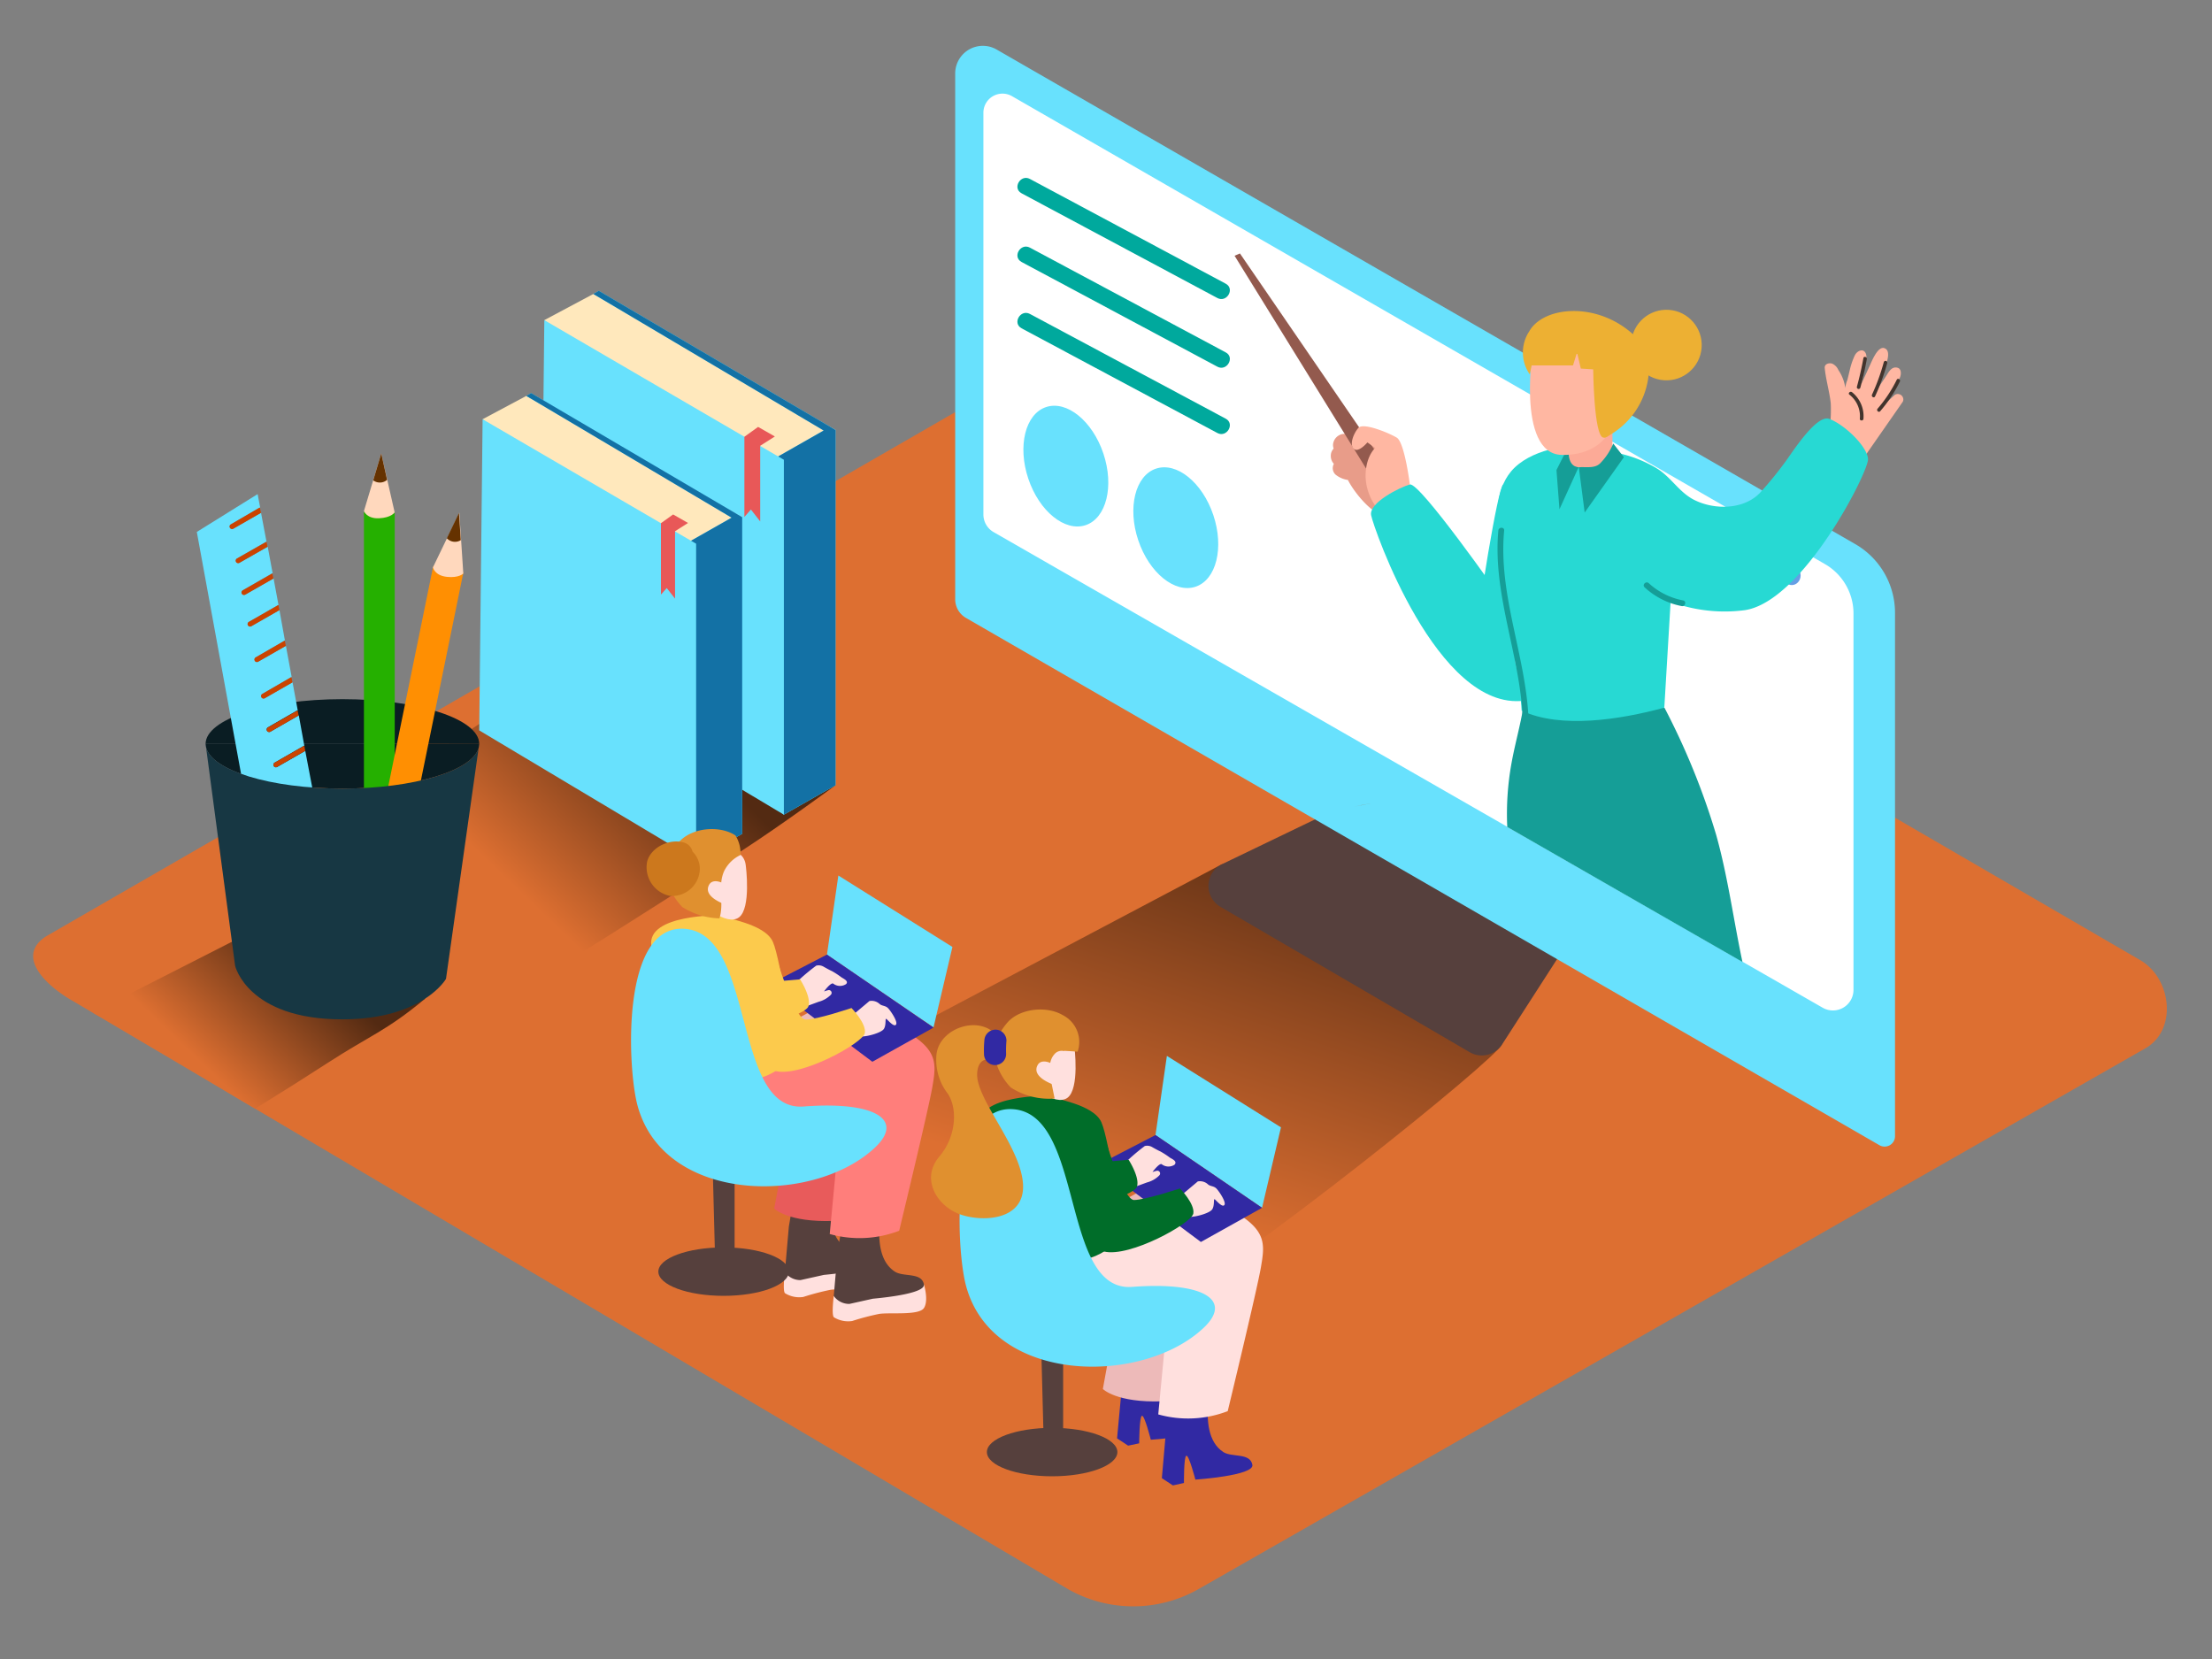 <svg xmlns="http://www.w3.org/2000/svg" xmlns:xlink="http://www.w3.org/1999/xlink" width="400" height="300" xmlns:v="https://vecta.io/nano"><rect width="100%" height="100%" fill="#808080" stroke="none"/><style><![CDATA[.B{fill:#68e1fd}.C{fill:#ffe0de}.D{fill:#56403d}.E{fill:#3129a3}.F{fill:#edbab9}.G{fill:#fcca4c}.H{fill:#006d29}.I{fill:#ffb7a2}.J{fill:#27d9d3}.K{fill:#159e97}]]></style><defs><linearGradient id="A" x1="92.37" x2="119.91" y1="159.78" y2="130.94" gradientUnits="userSpaceOnUse"><stop offset="0" stop-color="#dd6f31"/><stop offset="1" stop-color="#532a12"/></linearGradient><linearGradient id="B" x1="201.12" x2="225.84" y1="217.43" y2="143.26" xlink:href="#A"/><linearGradient id="C" x1="36.66" x2="55.37" y1="192.48" y2="172.89" xlink:href="#A"/><path id="D" d="M140.72 82.54l8.23-4.69-41.65-24.69.98-.57 42.81 25.16V142l-9.34 5.32-3.56-3.72"/><path id="E" d="M124.96 97.78l7.34-4.17-37.12-22.02.87-.5 38.16 22.43v57.26l-8.33 4.74-3.17-3.31"/><path id="F" d="M141.93 230s-.47 3.66.07 3.88a4.88 4.88 0 0 0 3.26.65 44.92 44.92 0 0 1 4.91-1.29c2-.29 7.18.32 8.07-1.06s0-4.25 0-4.25"/><path id="G" d="M136.76 189.28s9.25-7.42 15.39-8.3 9.35 5.79 8.91 10.25-15.14 6.9-15.14 6.9"/><path id="H" d="M116.11 202.32a18.76 18.76 0 0 1-.89-2.65c-1.76-6.89-2.91-32.76 8.72-31.7 12.76 1.15 8.45 33.1 21.38 32.12s18.23 2.38 12.94 7.39c-10.57 10.01-35.67 10.24-42.15-5.16z"/><path id="I" d="M134.83 156.28c.08.52 1 7.93-1.19 9.6s-7.12-2.27-7.24-4.23-1.79-6 .31-7.06 7.53-1.97 8.12 1.69z"/><path id="J" d="M151.6 158.32l20.63 12.92-3.42 14.55-19.27-13.16 2.06-14.31z"/><path id="K" d="M154 183.73l3.22-2.71a2.12 2.12 0 0 1 1.82.51c.45.42 1.08.27 1.58.81s1.77 2.44 1.41 2.94-1.37-.71-1.71-1 0 1-.48 1.77-3.39 1.5-4.17 1.35"/></defs><path fill="#dd6f31" d="M193.23 287.42L13.5 181.2c-5.72-3.2-10.63-8.49-5.05-11.95l180.37-104c2.71-1.68 6.82-2.78 9.57-1.18L387 173.61c5.72 3.32 6.75 12.6 1 15.93l-171.08 97.71a23.9 23.9 0 0 1-23.69.17z"/><path fill="url(#A)" d="M104.37 172.75c4.42-2.71 25.44-16.1 29.78-18.92C141.59 149 151.09 142 151.09 142l-47.39-22.27-39.76 26.11c7.2 3.77 28.91 29.79 32.51 31.8 1.61-.95 6.34-3.92 7.92-4.89z"/><path fill="url(#B)" d="M209.59 236.52c15-8.07 61.1-45.06 62-47.66L221 156.26l-73.43 38.81c15.67 8.21 40.35 28.04 62.02 41.45z"/><path d="M240 147.11l-19 9.15a4.38 4.38 0 0 0-.31 7.72l45.06 26.28a4.38 4.38 0 0 0 5.89-1.41l10.95-17" class="D"/><path d="M335.49 98.39L180.3 9a5 5 0 0 0-7.57 4.37v95a3.89 3.89 0 0 0 1.95 3.37l165.18 95.35a1.88 1.88 0 0 0 2.82-1.63v-94.64a14.35 14.35 0 0 0-7.19-12.43z" class="B"/><path fill="#fff" d="M183 17.39L330 102a10.31 10.31 0 0 1 5.17 8.93V179a3.72 3.72 0 0 1-5.57 3.23l-149.91-86a3.67 3.67 0 0 1-1.86-3.23V20.39a3.45 3.45 0 0 1 5.17-3z"/><ellipse cx="246.42" cy="145.54" fill="#ab643c" rx="1.6" ry=".01" transform="rotate(349.1 246.509 145.574)"/><ellipse cx="324.01" cy="104.06" fill="#659fe4" rx="1.6" ry="1.74"/><ellipse cx="318.91" cy="101.52" fill="#c5e9ff" rx="1.6" ry="1.74"/><path fill="#00a99d" d="M184.72 34.95l35.42 18.94c1.7.91 3.22-1.68 1.51-2.59l-35.41-18.94c-1.7-.91-3.22 1.68-1.51 2.59z"/><path fill="url(#C)" d="M46.15 200.47q6.63-4.07 13.16-8.3c7.43-4.83 10.59-5.76 17.5-11.53l-29.65-13-30.4 15.48c7.2 3.77 25.8 15.35 29.39 17.35 1.61-.94-1.59.98 0 0z"/><path fill="#0a1d23" d="M61.92 126.43c-13.66 0-24.74 3.62-24.74 8.09h49.48c0-4.52-11.07-8.09-24.74-8.09z"/><path fill="#06489e" d="M37.26 135.14l-.08-.63a2.74 2.74 0 0 0 .08.63zm49.4-.62l-.1.71a2.76 2.76 0 0 0 .1-.71z"/><path fill="#0a1d23" d="M61.92 142.6c12.93 0 23.54-3.24 24.64-7.38l.1-.71H37.18l.08.63c.98 4.17 11.64 7.46 24.66 7.46z"/><g fill="#25b000"><path d="M65.81 92.76h5.57v57.42h-5.57z"/><ellipse cx="68.6" cy="92.76" rx="2.78" ry="1.18"/></g><g fill="#ff8f02"><path d="M78.293 102.608l5.458 1.114-11.487 56.26-5.458-1.115z"/><ellipse cx="81.02" cy="103.16" rx="1.18" ry="2.78" transform="rotate(281.54 81.018 103.156)"/></g><path d="M55.2 135.78l-5.08 2.91a.45.45 0 0 1-.45-.78l5.2-3a.46.46 0 0 1 .16-.06l-1-5.5-5.13 2.95a.45.45 0 0 1-.45-.78l5.2-3a.45.45 0 0 1 .19-.06l-.94-5.09-5 2.87a.45.45 0 0 1-.45-.78l5.2-3h.1l-1.05-5.67-5 2.86a.45.45 0 0 1-.45-.78l5.2-3h.08l-1-5.54-5.08 2.91a.45.45 0 0 1-.45-.78l5.2-3a.46.46 0 0 1 .16-.06l-.89-4.81-5.09 2.91a.45.45 0 0 1-.45-.78l5.2-3a.46.46 0 0 1 .17-.06l-.89-4.8-5.08 2.9a.45.45 0 0 1-.45-.78l5.2-3a.46.46 0 0 1 .12.02l-1-5.28-5 2.87a.45.45 0 0 1-.45-.78l5.2-3h.1l-.46-2.46-11 6.84 8 43.74c4.58 2.39 12.91 2.67 12.91 2.67z" class="B"/><path fill="#ca4300" d="M41.74 94.83a.45.45 0 0 0 .45.78l5-2.87-.19-.93h-.1zm1.1 6.17a.45.45 0 0 0 .45.78l5.08-2.9-.17-.88a.46.46 0 0 0-.15.05zm1.05 5.76a.45.45 0 0 0 .45.78l5.09-2.91-.17-.9a.46.46 0 0 0-.17.06zm1.11 5.7a.45.45 0 0 0 .45.78l5.08-2.91-.17-.9a.46.46 0 0 0-.16.06zm1.23 6.42a.45.45 0 0 0 .45.78l5-2.86-.17-.93h-.08zm1.2 6.61a.45.45 0 0 0 .45.78l5-2.87-.17-.92h-.1zm6.22 3.06l-5.2 3a.45.45 0 0 0 .45.78l5.1-2.95-.17-.89a.45.45 0 0 0-.18.06zm-3.98 9.35a.45.45 0 0 0 .45.78l5.08-2.91-.17-.9a.46.46 0 0 0-.16.06z"/><path fill="#ffd8bd" d="M78.29 102.6s.28 1.46 2.49 1.71 3-.6 3-.6l-.72-11z"/><path fill="#653200" d="M83 92.76l-2.2 4.57a2 2 0 0 0 2.52.35z"/><path fill="#ffd8bd" d="M65.81 92.42s.51 1.4 2.73 1.3 2.83-1.06 2.83-1.06L68.94 82z"/><path fill="#653200" d="M68.94 82l-1.45 4.86a2 2 0 0 0 2.51-.09z"/><path fill="#173743" d="M61.92 142.6c-13 0-23.68-3.29-24.66-7.46l5.26 39.52s2.27 9.68 19.4 9.67c14.57 0 18.73-7.32 18.73-7.32l5.91-41.79c-1.1 4.14-11.71 7.38-24.64 7.38z"/><path fill="#ffe8bc" d="M107.3 53.16l-8.87 4.73 24.21 22.8 21.35 6.7 7.1-9.64"/><use xlink:href="#D" class="B"/><use xlink:href="#D" fill="#1371a5" opacity=".42"/><path d="M98.43 57.89l43.32 25.25v64.18l-44-26.3.68-63.13z" class="B"/><path fill="#e85858" d="M140.12 78.93l-2.65 1.68v13.68l-1.68-2.15-1.18 1.33V78.98l2.48-1.78 3.03 1.73z"/><path fill="#ffe8bc" d="M95.18 71.59l-7.91 4.22 21.58 20.32 19.02 5.98 6.34-8.59"/><use xlink:href="#E" class="B"/><use xlink:href="#E" fill="#1371a5" opacity=".42"/><path d="M87.27 75.81l38.61 22.51v57.2l-39.22-23.44.61-56.27z" class="B"/><path fill="#e85858" d="M124.42 94.57l-2.35 1.49v12.19l-1.5-1.91-1.05 1.18V94.61l2.2-1.58 2.7 1.54z"/><use xlink:href="#F" class="C"/><path d="M158.23 227.95c-.4-2.23-3.7-1.3-5.25-2.31-2.85-1.84-3-5.89-2.74-8.92l-6.34-2.2-1.25 7.28-.72 8.24a3.42 3.42 0 0 0 2.83 1.44l4.23-.94c2.69-.25 9.52-1.03 9.24-2.59z" class="D"/><use xlink:href="#F" x="8.84" y="4.35" class="C"/><path d="M167.07 232.26c-.4-2.23-3.7-1.3-5.25-2.31-2.85-1.84-3-5.89-2.74-8.92l-6.34-2.2-1.25 7.28-.72 8.24a3.42 3.42 0 0 0 2.83 1.44l4.23-.94c2.69-.25 9.52-1.02 9.24-2.59z" class="D"/><path fill="#e85b5b" d="M141.61 210l-1.61 8.55s2.46 2.53 10.75 2.23 0-15.14 0-15.14"/><g class="D"><ellipse cx="130.85" cy="229.95" rx="11.8" ry="4.38"/><path d="M128.86 210.34l.46 17.65h3.52v-17.65"/></g><path fill="#008074" d="M153.54 184.87q-5.3 1.16-10.69 1.79a.6.6 0 0 0-.41.22q-.62-1.86-1.06-3.79c-.16-.73-1.28-.42-1.12.31a40.46 40.46 0 0 0 2.93 8.45c.32.68 1.32.09 1-.59l-1.43-3.44h.08q5.54-.65 11-1.84c.74-.15.43-1.27-.3-1.11zm-9.54 8.19a15.6 15.6 0 0 1-3.58 4.11c-.58.47.25 1.29.82.82a16.5 16.5 0 0 0 3.76-4.34.58.58 0 0 0-1-.59z"/><use xlink:href="#G" class="F"/><path fill="#ff7e7b" d="M141.69 191.75c1.2-1.11 16.9-8.44 22.43-5.09s5.18 5.82 4.48 9.9-6 26-6 26a20 20 0 0 1-12.56.59l1.55-16.31-20.92-11.42"/><path d="M130.25 165.51c.83.61 8 1.47 9.5 4.78s3.78 20.34 3.78 20.34-4.3 6.41-11.75 4.13c-2.21-.68-13.67-21.63-14-23.8-.78-5.66 12.47-5.45 12.47-5.45z" class="G"/><use xlink:href="#H" class="B"/><use xlink:href="#I" class="C"/><path fill="#e0902f" d="M133 151.08l-.25-.16c-2.81-1.65-7.44-1.24-9.77 1.13a11.62 11.62 0 0 0-1.62 2.24 16.83 16.83 0 0 1-1.13 1.73 11.26 11.26 0 0 0 3.15 8 13.24 13.24 0 0 0 6.71 2.05c.92-2.75-.41-5.88.9-8.64a6.3 6.3 0 0 1 2.92-2.82 6.24 6.24 0 0 0-.91-3.53z"/><path d="M132.13 161.4a3.09 3.09 0 0 0-1.72-1.83c-.73-.3-1.73-.39-2.17.41-1 1.77 1.42 3 2.7 3.5.6.23.86-.74.27-1l-.21-.08h.07a.45.45 0 0 0 .48-.46c.33.12.73-.12.58-.54z" class="C"/><use xlink:href="#J" class="B"/><path d="M149.54 172.62L139.13 178c.13.13 18.62 14 18.62 14l11.06-6.18z" class="E"/><use xlink:href="#K" class="C"/><path d="M140.22 172.62s3.43 11.71 5.44 11.75 8.32-2.09 8.32-2.09 2.72 2.78 2.41 4.54-11.49 8-16.16 6.86-6.93-17.28-6.83-17.59 6.82-3.47 6.82-3.47z" class="G"/><path d="M152.16 176.73a15.26 15.26 0 0 0-1.71-1.12c-.52-.24-1-.51-1.46-.77a1.77 1.77 0 0 0-1.39-.22 36.33 36.33 0 0 0-2.9 2.38l-1.72 1.16a.5.5 0 0 0 .39.91c.29-.07.57-.16.85-.26a3.88 3.88 0 0 0 0 .53 2.55 2.55 0 0 0 .32 1.77.48.48 0 0 0 .14.17l-.37.14c-.6.22-.34 1.19.27 1l3.44-1.26a4.86 4.86 0 0 0 2.21-1.26.5.5 0 0 0-.49-.84c-.25.06-.49.14-.73.22.55-.75 1.39-1.65 1.68-1.4a2 2 0 0 0 2.3.08c.54-.54-.42-.96-.83-1.23z" class="C"/><path d="M144.68 177.1l-6.24.54c-1.09 1.48-2.08 3-3 4.6l.5 3a2.13 2.13 0 0 1 0 .58c4.75-.78 9.81-2.74 10.22-3.79.64-1.68-1.48-4.93-1.48-4.93z" class="G"/><path fill="#cc781d" d="M125.23 154a2.24 2.24 0 0 0-1.7-1.68c-2.48-.66-5.75.85-6.49 3.41a5.29 5.29 0 0 0 4.07 6.27 5 5 0 0 0 5.44-4.92 4.33 4.33 0 0 0-1.32-3.08z"/><g class="E"><path d="M210.49 246.48c0 .42-.33 5.44.23 6s2 3.42 3.85 3.55 3.51-.24 3.85 1.71-10.32 2.61-10.32 2.61-1.12-4.46-1.6-4.33-.5 4.98-.5 4.98l-2 .42-2-1.32.8-8.56 1.29-7.27"/><path d="M218.48 253.66c-.26 3-.11 7.08 2.74 8.92 1.56 1 4.85.08 5.25 2.31.35 1.95-10.31 2.67-10.31 2.67s-1.15-4.46-1.63-4.32-.43 4.93-.43 4.93l-2 .44-2-1.31.75-8.56 1.25-7.28"/></g><path d="M201 242.61l-1.57 8.56s2.46 2.53 10.75 2.23 0-15.14 0-15.14" class="F"/><g class="D"><ellipse cx="190.26" cy="262.58" rx="11.8" ry="4.38"/><path d="M188.27 242.96l.46 17.65h3.52v-17.65"/></g><path fill="#008074" d="M213 217.49q-5.3 1.16-10.69 1.79a.6.6 0 0 0-.41.22q-.62-1.86-1.06-3.79c-.16-.73-1.28-.42-1.12.31a40.46 40.46 0 0 0 2.93 8.45c.32.68 1.32.09 1-.59l-1.43-3.44h.08q5.54-.65 11-1.84c.7-.15.39-1.27-.3-1.11zm-9.59 8.19a15.6 15.6 0 0 1-3.58 4.11c-.58.47.25 1.29.82.82a16.5 16.5 0 0 0 3.76-4.34.58.58 0 0 0-1-.59z"/><use xlink:href="#G" x="59.41" y="32.62" class="F"/><path d="M201.1 224.37c1.2-1.11 16.9-8.44 22.43-5.09s5.18 5.82 4.48 9.9-6 26-6 26a20 20 0 0 1-12.56.59L211 239.5l-21-11.43" class="C"/><path d="M189.66 198.14c.83.61 8 1.47 9.5 4.78s3.78 20.34 3.78 20.34-4.3 6.41-11.75 4.13c-2.21-.68-13.67-21.63-14-23.8-.79-5.67 12.47-5.45 12.47-5.45z" class="H"/><use xlink:href="#H" x="59.41" y="32.62" class="B"/><use xlink:href="#I" x="59.41" y="32.62" class="C"/><g fill="#e0902f"><path d="M192.15 183.55c-2.81-1.65-7.44-1.24-9.77 1.13a11.62 11.62 0 0 0-1.62 2.24 16.83 16.83 0 0 1-1.13 1.73 11.26 11.26 0 0 0 3.15 8 12.79 12.79 0 0 0 7.93 2l-.61-3c-.26-1.63-.65-3.62.56-5a1.7 1.7 0 0 1 1.73-.58l.08-.05 2.4.15a5.44 5.44 0 0 0-2.72-6.62z"/><path d="M180.71 188c-2.67-4.8-10.76-2.44-11.36 2.64a10 10 0 0 0 1.83 6.85c1.92 2.4 2 7.75-1.32 11.65s-.61 8.59 3.24 10.25 12.19 1.61 11.9-5.13-8.42-15.35-8.3-20 4.8-2 4.8-2"/></g><path d="M182 188.19a2 2 0 0 0-2-2 2.05 2.05 0 0 0-2 2 18.75 18.75 0 0 0-.06 2.41 2 2 0 0 0 4 0 18.75 18.75 0 0 1 .06-2.41z" class="E"/><path d="M191.54 194a3.09 3.09 0 0 0-1.72-1.83c-.73-.3-1.73-.39-2.17.41-1 1.77 1.42 3 2.7 3.5.6.23.86-.74.27-1l-.21-.08h.07a.45.45 0 0 0 .48-.46c.33.14.73-.1.58-.54z" class="C"/><use xlink:href="#J" x="59.41" y="32.62" class="B"/><path d="M208.95 205.25l-10.41 5.39c.12.14 18.62 13.95 18.62 13.95l11.06-6.18z" class="E"/><use xlink:href="#K" x="59.38" y="32.62" class="C"/><path d="M199.63 205.25s3.43 11.75 5.43 11.75 8.32-2.09 8.32-2.09 2.72 2.78 2.41 4.54-11.49 8-16.16 6.86-6.93-17.28-6.83-17.59 6.83-3.47 6.83-3.47z" class="H"/><path d="M211.57 209.35a15.26 15.26 0 0 0-1.71-1.12c-.52-.24-1-.51-1.46-.77a1.77 1.77 0 0 0-1.39-.22 36.33 36.33 0 0 0-2.91 2.42l-1.72 1.16a.5.5 0 0 0 .39.91c.29-.07.57-.16.85-.26a3.88 3.88 0 0 0 0 .53 2.55 2.55 0 0 0 .32 1.77.48.48 0 0 0 .14.17l-.37.14c-.6.22-.34 1.19.27 1l3.44-1.26a4.86 4.86 0 0 0 2.21-1.26.5.5 0 0 0-.49-.84c-.25.06-.49.14-.73.22.55-.75 1.39-1.65 1.68-1.4a2 2 0 0 0 2.3.08c.55-.62-.39-1.02-.82-1.27z" class="C"/><path d="M204.09 209.72l-6.24.54c-1.09 1.48-2.08 3-3 4.6l.5 3a2.13 2.13 0 0 1 0 .58c4.75-.78 9.81-2.74 10.22-3.79.64-1.65-1.48-4.93-1.48-4.93z" class="H"/><path fill="#e89c89" d="M250.2 79.78l-5.39-1.05-.08.21a3.84 3.84 0 0 0-1-.41 2.11 2.11 0 0 0-2.56 1.33 1.78 1.78 0 0 0 0 1.26 1.85 1.85 0 0 0-.52 1.34 2.06 2.06 0 0 0 .56 1.42 1.6 1.6 0 0 0 .26 1.91 4.51 4.51 0 0 0 2.27 1c1.42 2.78 4.86 6.45 5.91 5.87 1.37-.76 3.36-4.35 3.36-4.35z"/><path fill="#935a4e" d="M248.8 81.69l-24.58-35.86-.97.42 26.45 42.79"/><path d="M254.94 87.59s-.94-7.59-2.36-8.45-6.07-2.78-6.94-1.77-1.67 3-.83 3.79 2.46-1.16 2.46-1.16l1.41 1s-1.84 1.59-1.73 5.38a9.76 9.76 0 0 0 2.75 6.29z" class="I"/><path d="M274.19 123.12l-2.37-35.53c-1 .87-4.3 21-5.94 34.7 2.78.15 5.54.48 8.31.83z" class="J"/><path d="M328.4 87.18l.6-1.08a1 1 0 0 1-.41-1.24l1.59-3.48a.94.94 0 0 1 0-.43 26 26 0 0 0 .88-8c-.23-2.16-.88-4.23-1.09-6.39-.08-.77.81-1 1.38-.79a2.23 2.23 0 0 1 1.09 1.15 7.47 7.47 0 0 1 1.25 3.26 5 5 0 0 1 .37-1.46q.22-.88.43-1.76a12.87 12.87 0 0 1 .92-2.7c.41-.81 1.33-1.18 1.79-.65.7.8 0 2.25-.11 3.18s-.28 1.75-.52 2.69l1.58-3.44c.37-.81 1.42-3.45 2.58-3.09s.61 2.16.29 3l-.91 2.45-.88 2.35 1.83-2.73c.49-.75 1-1.84 2.11-1.51.71.22.66 1.27.33 1.9-.88 1.67-1.86 3.27-2.88 4.84l2-1.83a1 1 0 0 1 1.56.8.79.79 0 0 1-.14.49l-8.44 12.13a17.75 17.75 0 0 1-3.43 5.22c-.81.85-2.11-.44-1.29-1.29l.11-.13a.91.91 0 0 1-.08-.14 1 1 0 0 1-.65-.49h-.06a.92.92 0 0 1-.29.13.91.91 0 0 1-1.51-.96z" class="I"/><path fill="#42342d" d="M334.9 70.92a5.53 5.53 0 0 1 2.07 4.8c0 .41-.68.42-.65 0a4.94 4.94 0 0 0-1.88-4.35c-.33-.25.13-.7.46-.45zm.89-.99q.7-2.55 1.17-5.16c.07-.41.7-.24.62.17q-.47 2.6-1.17 5.16a.32.32 0 0 1-.62-.17zm2.73 1.43a37.08 37.08 0 0 0 2.13-5.87.32.32 0 0 1 .62.17 38.1 38.1 0 0 1-2.19 6c-.18.41-.73.08-.56-.3zm1.01 2.54a24.35 24.35 0 0 0 3.47-5.24c.18-.37.74 0 .56.33a25 25 0 0 1-3.56 5.37c-.29.32-.75-.14-.47-.46z"/><path d="M310.32 150.91A129.2 129.2 0 0 0 301 128l-25.52-.24c-.56 3.48-1.56 6.88-2.18 10.41a51.36 51.36 0 0 0-.74 11.37l23.53 13.51 19 10.9c-1.61-7.56-2.66-15.57-4.77-23.04z" class="K"/><g class="J"><path d="M302.32 105.15q-.56-8.4-1.57-16.78c-3.19-3.95-7.57-7-12.38-7.64s-11.82.62-15.1 4.49c-3.1 3.69-2.58 9-2.39 13.43l.4 8.1c1.41 7.25 3.45 14.36 3.88 21.76 7.09 3.32 17.79 1.62 25.8-.54l1.36-22.82z"/><path d="M289 81.47a22.78 22.78 0 0 1 10.81 3.36c2.48 1.62 3.9 4.24 6.58 5.58 3.6 1.81 8.88 1.79 11.84-1.26a65.83 65.83 0 0 0 4.5-5.49c1.11-1.42 5.67-8.82 8.07-7.91 2.81 1.06 6.86 5 7 7.25s-11.72 25.68-22.23 27.33a28 28 0 0 1-18.78-4.16"/></g><path fill="#fcaa97" d="M291.58 77.36v6.71a13.67 13.67 0 0 1-8.1 0V78"/><path d="M271.33 108s-14.61-20.89-16.39-20.39-7.42 3.29-7 5.55 11.94 35.48 27.65 33.55" class="J"/><path d="M291.73 80.2a11.25 11.25 0 0 1-2.23 3.44c-1 1.13-2.44.76-4 .85l1.06 8.19 7.09-10zm-6.27 4.29l-3.46 7.6-.54-7.09 2.31-4.6s-.77 3.88 1.69 4.09z" class="K"/><path d="M277.56 62c-.47.12-3.44 20.1 4.85 20.26s9.89-6.36 10.14-8-2.39-6.74-3.2-8.64-9.76-4.17-11.79-3.62z" class="I"/><g fill="#edb033"><path d="M276.53 59.93c2.5-4.51 12.18-5.54 18.91.64a9.89 9.89 0 0 1 2.72 6.78 14.21 14.21 0 0 1-8 11.81v-.08c0-.08 0-.25.07-.37s0-.18.05-.27c.71-3.49.55-7.89-1.1-11s-5-4-8.25-4.55a10.33 10.33 0 0 0-3.23-.32l-1.07 5.13a6.92 6.92 0 0 1-.1-7.77z"/><circle cx="301.32" cy="62.39" r="6.38" transform="rotate(273.98 301.336 62.38)"/><path d="M276.59 66.08h7.86l.73-2.36.68 2.93 2.24.14s.11 12.07 1.83 12.34 4.13-4.92 4.39-8-1.41-9.57-7.08-11.33c-7.14-2.16-10.32.69-10.65 6.28z"/></g><path d="M272 95.94c.06-.68-1-.67-1.05 0-1.08 11.71 4.05 22.75 4.42 34.36 0 .68 1.08.68 1.05 0-.42-11.61-5.53-22.66-4.42-34.36zm32.38 12.64a12.67 12.67 0 0 1-6.23-3.12c-.5-.46-1.25.29-.75.75a13.7 13.7 0 0 0 6.7 3.39c.66.13.9-.89.28-1.02z" class="K"/><path fill="#00a99d" d="M184.72 47.37l35.42 18.94c1.7.91 3.22-1.68 1.51-2.59l-35.41-18.94c-1.7-.91-3.22 1.68-1.51 2.59zm0 11.99l35.42 18.94c1.7.91 3.22-1.68 1.51-2.59l-35.41-18.94c-1.7-.91-3.22 1.68-1.51 2.59z"/><g class="B"><ellipse cx="192.74" cy="84.3" rx="7.16" ry="11.26" transform="rotate(341.44 192.7 84.299)"/><ellipse cx="212.62" cy="95.44" rx="7.16" ry="11.26" transform="rotate(341.44 212.558 95.43)"/></g></svg>